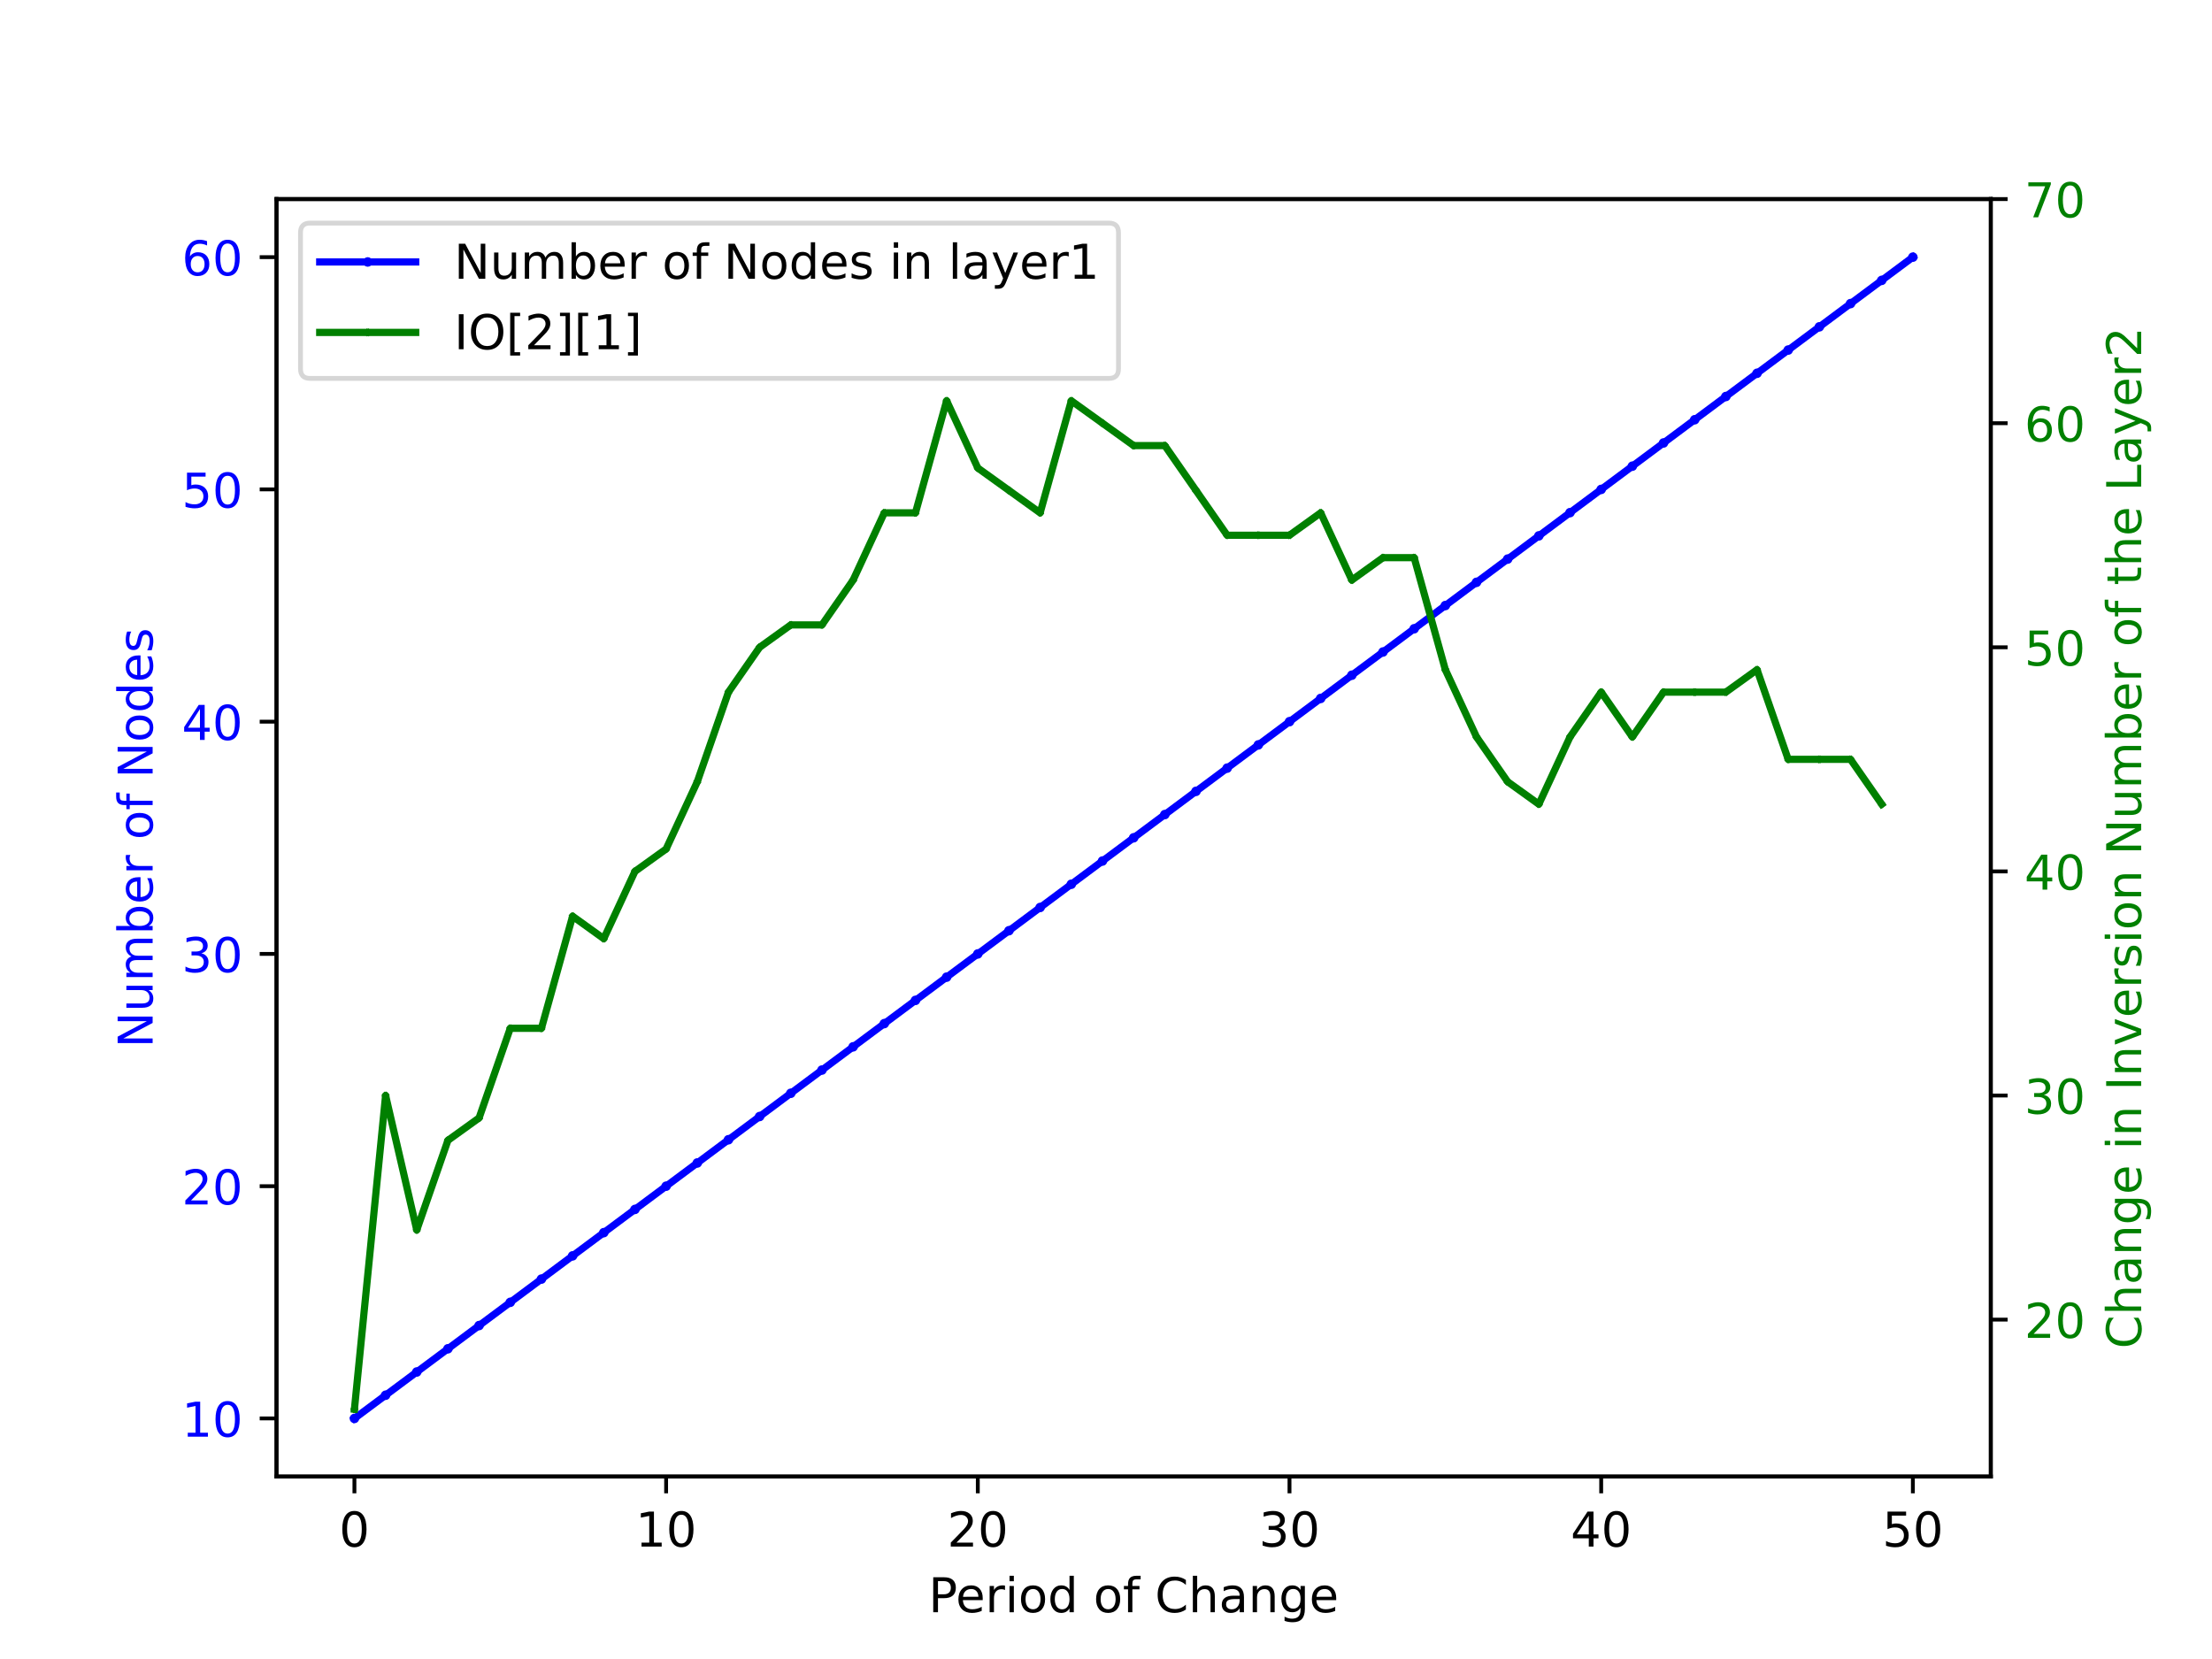 <?xml version="1.0" encoding="utf-8" standalone="no"?>
<!DOCTYPE svg PUBLIC "-//W3C//DTD SVG 1.1//EN"
  "http://www.w3.org/Graphics/SVG/1.1/DTD/svg11.dtd">
<!-- Created with matplotlib (https://matplotlib.org/) -->
<svg height="345.6pt" version="1.1" viewBox="0 0 460.8 345.6" width="460.8pt" xmlns="http://www.w3.org/2000/svg" xmlns:xlink="http://www.w3.org/1999/xlink">
 <defs>
  <style type="text/css">
*{stroke-linecap:butt;stroke-linejoin:round;}
  </style>
 </defs>
 <g id="figure_1">
  <g id="patch_1">
   <path d="M 0 345.6 
L 460.8 345.6 
L 460.8 0 
L 0 0 
z
" style="fill:#ffffff;"/>
  </g>
  <g id="axes_1">
   <g id="patch_2">
    <path d="M 57.6 307.584 
L 414.72 307.584 
L 414.72 41.472 
L 57.6 41.472 
z
" style="fill:#ffffff;"/>
   </g>
   <g id="matplotlib.axis_1">
    <g id="xtick_1">
     <g id="line2d_1">
      <defs>
       <path d="M 0 0 
L 0 3.5 
" id="mf388f41310" style="stroke:#000000;stroke-width:0.8;"/>
      </defs>
      <g>
       <use style="stroke:#000000;stroke-width:0.8;" x="73.833" xlink:href="#mf388f41310" y="307.584"/>
      </g>
     </g>
     <g id="text_1">
      <!-- 0 -->
      <defs>
       <path d="M 31.781 66.406 
Q 24.172 66.406 20.328 58.906 
Q 16.5 51.422 16.5 36.375 
Q 16.5 21.391 20.328 13.891 
Q 24.172 6.391 31.781 6.391 
Q 39.453 6.391 43.281 13.891 
Q 47.125 21.391 47.125 36.375 
Q 47.125 51.422 43.281 58.906 
Q 39.453 66.406 31.781 66.406 
z
M 31.781 74.219 
Q 44.047 74.219 50.516 64.516 
Q 56.984 54.828 56.984 36.375 
Q 56.984 17.969 50.516 8.266 
Q 44.047 -1.422 31.781 -1.422 
Q 19.531 -1.422 13.062 8.266 
Q 6.594 17.969 6.594 36.375 
Q 6.594 54.828 13.062 64.516 
Q 19.531 74.219 31.781 74.219 
z
" id="DejaVuSans-48"/>
      </defs>
      <g transform="translate(70.651 322.182)scale(0.1 -0.1)">
       <use xlink:href="#DejaVuSans-48"/>
      </g>
     </g>
    </g>
    <g id="xtick_2">
     <g id="line2d_2">
      <g>
       <use style="stroke:#000000;stroke-width:0.8;" x="138.764" xlink:href="#mf388f41310" y="307.584"/>
      </g>
     </g>
     <g id="text_2">
      <!-- 10 -->
      <defs>
       <path d="M 12.406 8.297 
L 28.516 8.297 
L 28.516 63.922 
L 10.984 60.406 
L 10.984 69.391 
L 28.422 72.906 
L 38.281 72.906 
L 38.281 8.297 
L 54.391 8.297 
L 54.391 0 
L 12.406 0 
z
" id="DejaVuSans-49"/>
      </defs>
      <g transform="translate(132.401 322.182)scale(0.1 -0.1)">
       <use xlink:href="#DejaVuSans-49"/>
       <use x="63.623" xlink:href="#DejaVuSans-48"/>
      </g>
     </g>
    </g>
    <g id="xtick_3">
     <g id="line2d_3">
      <g>
       <use style="stroke:#000000;stroke-width:0.8;" x="203.695" xlink:href="#mf388f41310" y="307.584"/>
      </g>
     </g>
     <g id="text_3">
      <!-- 20 -->
      <defs>
       <path d="M 19.188 8.297 
L 53.609 8.297 
L 53.609 0 
L 7.328 0 
L 7.328 8.297 
Q 12.938 14.109 22.625 23.891 
Q 32.328 33.688 34.812 36.531 
Q 39.547 41.844 41.422 45.531 
Q 43.312 49.219 43.312 52.781 
Q 43.312 58.594 39.234 62.25 
Q 35.156 65.922 28.609 65.922 
Q 23.969 65.922 18.812 64.312 
Q 13.672 62.703 7.812 59.422 
L 7.812 69.391 
Q 13.766 71.781 18.938 73 
Q 24.125 74.219 28.422 74.219 
Q 39.75 74.219 46.484 68.547 
Q 53.219 62.891 53.219 53.422 
Q 53.219 48.922 51.531 44.891 
Q 49.859 40.875 45.406 35.406 
Q 44.188 33.984 37.641 27.219 
Q 31.109 20.453 19.188 8.297 
z
" id="DejaVuSans-50"/>
      </defs>
      <g transform="translate(197.332 322.182)scale(0.1 -0.1)">
       <use xlink:href="#DejaVuSans-50"/>
       <use x="63.623" xlink:href="#DejaVuSans-48"/>
      </g>
     </g>
    </g>
    <g id="xtick_4">
     <g id="line2d_4">
      <g>
       <use style="stroke:#000000;stroke-width:0.8;" x="268.625" xlink:href="#mf388f41310" y="307.584"/>
      </g>
     </g>
     <g id="text_4">
      <!-- 30 -->
      <defs>
       <path d="M 40.578 39.312 
Q 47.656 37.797 51.625 33 
Q 55.609 28.219 55.609 21.188 
Q 55.609 10.406 48.188 4.484 
Q 40.766 -1.422 27.094 -1.422 
Q 22.516 -1.422 17.656 -0.516 
Q 12.797 0.391 7.625 2.203 
L 7.625 11.719 
Q 11.719 9.328 16.594 8.109 
Q 21.484 6.891 26.812 6.891 
Q 36.078 6.891 40.938 10.547 
Q 45.797 14.203 45.797 21.188 
Q 45.797 27.641 41.281 31.266 
Q 36.766 34.906 28.719 34.906 
L 20.219 34.906 
L 20.219 43.016 
L 29.109 43.016 
Q 36.375 43.016 40.234 45.922 
Q 44.094 48.828 44.094 54.297 
Q 44.094 59.906 40.109 62.906 
Q 36.141 65.922 28.719 65.922 
Q 24.656 65.922 20.016 65.031 
Q 15.375 64.156 9.812 62.312 
L 9.812 71.094 
Q 15.438 72.656 20.344 73.438 
Q 25.25 74.219 29.594 74.219 
Q 40.828 74.219 47.359 69.109 
Q 53.906 64.016 53.906 55.328 
Q 53.906 49.266 50.438 45.094 
Q 46.969 40.922 40.578 39.312 
z
" id="DejaVuSans-51"/>
      </defs>
      <g transform="translate(262.263 322.182)scale(0.1 -0.1)">
       <use xlink:href="#DejaVuSans-51"/>
       <use x="63.623" xlink:href="#DejaVuSans-48"/>
      </g>
     </g>
    </g>
    <g id="xtick_5">
     <g id="line2d_5">
      <g>
       <use style="stroke:#000000;stroke-width:0.8;" x="333.556" xlink:href="#mf388f41310" y="307.584"/>
      </g>
     </g>
     <g id="text_5">
      <!-- 40 -->
      <defs>
       <path d="M 37.797 64.312 
L 12.891 25.391 
L 37.797 25.391 
z
M 35.203 72.906 
L 47.609 72.906 
L 47.609 25.391 
L 58.016 25.391 
L 58.016 17.188 
L 47.609 17.188 
L 47.609 0 
L 37.797 0 
L 37.797 17.188 
L 4.891 17.188 
L 4.891 26.703 
z
" id="DejaVuSans-52"/>
      </defs>
      <g transform="translate(327.194 322.182)scale(0.1 -0.1)">
       <use xlink:href="#DejaVuSans-52"/>
       <use x="63.623" xlink:href="#DejaVuSans-48"/>
      </g>
     </g>
    </g>
    <g id="xtick_6">
     <g id="line2d_6">
      <g>
       <use style="stroke:#000000;stroke-width:0.8;" x="398.487" xlink:href="#mf388f41310" y="307.584"/>
      </g>
     </g>
     <g id="text_6">
      <!-- 50 -->
      <defs>
       <path d="M 10.797 72.906 
L 49.516 72.906 
L 49.516 64.594 
L 19.828 64.594 
L 19.828 46.734 
Q 21.969 47.469 24.109 47.828 
Q 26.266 48.188 28.422 48.188 
Q 40.625 48.188 47.75 41.5 
Q 54.891 34.812 54.891 23.391 
Q 54.891 11.625 47.562 5.094 
Q 40.234 -1.422 26.906 -1.422 
Q 22.312 -1.422 17.547 -0.641 
Q 12.797 0.141 7.719 1.703 
L 7.719 11.625 
Q 12.109 9.234 16.797 8.062 
Q 21.484 6.891 26.703 6.891 
Q 35.156 6.891 40.078 11.328 
Q 45.016 15.766 45.016 23.391 
Q 45.016 31 40.078 35.438 
Q 35.156 39.891 26.703 39.891 
Q 22.75 39.891 18.812 39.016 
Q 14.891 38.141 10.797 36.281 
z
" id="DejaVuSans-53"/>
      </defs>
      <g transform="translate(392.125 322.182)scale(0.1 -0.1)">
       <use xlink:href="#DejaVuSans-53"/>
       <use x="63.623" xlink:href="#DejaVuSans-48"/>
      </g>
     </g>
    </g>
    <g id="text_7">
     <!-- Period of Change -->
     <defs>
      <path d="M 19.672 64.797 
L 19.672 37.406 
L 32.078 37.406 
Q 38.969 37.406 42.719 40.969 
Q 46.484 44.531 46.484 51.125 
Q 46.484 57.672 42.719 61.234 
Q 38.969 64.797 32.078 64.797 
z
M 9.812 72.906 
L 32.078 72.906 
Q 44.344 72.906 50.609 67.359 
Q 56.891 61.812 56.891 51.125 
Q 56.891 40.328 50.609 34.812 
Q 44.344 29.297 32.078 29.297 
L 19.672 29.297 
L 19.672 0 
L 9.812 0 
z
" id="DejaVuSans-80"/>
      <path d="M 56.203 29.594 
L 56.203 25.203 
L 14.891 25.203 
Q 15.484 15.922 20.484 11.062 
Q 25.484 6.203 34.422 6.203 
Q 39.594 6.203 44.453 7.469 
Q 49.312 8.734 54.109 11.281 
L 54.109 2.781 
Q 49.266 0.734 44.188 -0.344 
Q 39.109 -1.422 33.891 -1.422 
Q 20.797 -1.422 13.156 6.188 
Q 5.516 13.812 5.516 26.812 
Q 5.516 40.234 12.766 48.109 
Q 20.016 56 32.328 56 
Q 43.359 56 49.781 48.891 
Q 56.203 41.797 56.203 29.594 
z
M 47.219 32.234 
Q 47.125 39.594 43.094 43.984 
Q 39.062 48.391 32.422 48.391 
Q 24.906 48.391 20.391 44.141 
Q 15.875 39.891 15.188 32.172 
z
" id="DejaVuSans-101"/>
      <path d="M 41.109 46.297 
Q 39.594 47.172 37.812 47.578 
Q 36.031 48 33.891 48 
Q 26.266 48 22.188 43.047 
Q 18.109 38.094 18.109 28.812 
L 18.109 0 
L 9.078 0 
L 9.078 54.688 
L 18.109 54.688 
L 18.109 46.188 
Q 20.953 51.172 25.484 53.578 
Q 30.031 56 36.531 56 
Q 37.453 56 38.578 55.875 
Q 39.703 55.766 41.062 55.516 
z
" id="DejaVuSans-114"/>
      <path d="M 9.422 54.688 
L 18.406 54.688 
L 18.406 0 
L 9.422 0 
z
M 9.422 75.984 
L 18.406 75.984 
L 18.406 64.594 
L 9.422 64.594 
z
" id="DejaVuSans-105"/>
      <path d="M 30.609 48.391 
Q 23.391 48.391 19.188 42.75 
Q 14.984 37.109 14.984 27.297 
Q 14.984 17.484 19.156 11.844 
Q 23.344 6.203 30.609 6.203 
Q 37.797 6.203 41.984 11.859 
Q 46.188 17.531 46.188 27.297 
Q 46.188 37.016 41.984 42.703 
Q 37.797 48.391 30.609 48.391 
z
M 30.609 56 
Q 42.328 56 49.016 48.375 
Q 55.719 40.766 55.719 27.297 
Q 55.719 13.875 49.016 6.219 
Q 42.328 -1.422 30.609 -1.422 
Q 18.844 -1.422 12.172 6.219 
Q 5.516 13.875 5.516 27.297 
Q 5.516 40.766 12.172 48.375 
Q 18.844 56 30.609 56 
z
" id="DejaVuSans-111"/>
      <path d="M 45.406 46.391 
L 45.406 75.984 
L 54.391 75.984 
L 54.391 0 
L 45.406 0 
L 45.406 8.203 
Q 42.578 3.328 38.25 0.953 
Q 33.938 -1.422 27.875 -1.422 
Q 17.969 -1.422 11.734 6.484 
Q 5.516 14.406 5.516 27.297 
Q 5.516 40.188 11.734 48.094 
Q 17.969 56 27.875 56 
Q 33.938 56 38.25 53.625 
Q 42.578 51.266 45.406 46.391 
z
M 14.797 27.297 
Q 14.797 17.391 18.875 11.75 
Q 22.953 6.109 30.078 6.109 
Q 37.203 6.109 41.297 11.75 
Q 45.406 17.391 45.406 27.297 
Q 45.406 37.203 41.297 42.844 
Q 37.203 48.484 30.078 48.484 
Q 22.953 48.484 18.875 42.844 
Q 14.797 37.203 14.797 27.297 
z
" id="DejaVuSans-100"/>
      <path id="DejaVuSans-32"/>
      <path d="M 37.109 75.984 
L 37.109 68.5 
L 28.516 68.5 
Q 23.688 68.5 21.797 66.547 
Q 19.922 64.594 19.922 59.516 
L 19.922 54.688 
L 34.719 54.688 
L 34.719 47.703 
L 19.922 47.703 
L 19.922 0 
L 10.891 0 
L 10.891 47.703 
L 2.297 47.703 
L 2.297 54.688 
L 10.891 54.688 
L 10.891 58.5 
Q 10.891 67.625 15.141 71.797 
Q 19.391 75.984 28.609 75.984 
z
" id="DejaVuSans-102"/>
      <path d="M 64.406 67.281 
L 64.406 56.891 
Q 59.422 61.531 53.781 63.812 
Q 48.141 66.109 41.797 66.109 
Q 29.297 66.109 22.656 58.469 
Q 16.016 50.828 16.016 36.375 
Q 16.016 21.969 22.656 14.328 
Q 29.297 6.688 41.797 6.688 
Q 48.141 6.688 53.781 8.984 
Q 59.422 11.281 64.406 15.922 
L 64.406 5.609 
Q 59.234 2.094 53.438 0.328 
Q 47.656 -1.422 41.219 -1.422 
Q 24.656 -1.422 15.125 8.703 
Q 5.609 18.844 5.609 36.375 
Q 5.609 53.953 15.125 64.078 
Q 24.656 74.219 41.219 74.219 
Q 47.75 74.219 53.531 72.484 
Q 59.328 70.75 64.406 67.281 
z
" id="DejaVuSans-67"/>
      <path d="M 54.891 33.016 
L 54.891 0 
L 45.906 0 
L 45.906 32.719 
Q 45.906 40.484 42.875 44.328 
Q 39.844 48.188 33.797 48.188 
Q 26.516 48.188 22.312 43.547 
Q 18.109 38.922 18.109 30.906 
L 18.109 0 
L 9.078 0 
L 9.078 75.984 
L 18.109 75.984 
L 18.109 46.188 
Q 21.344 51.125 25.703 53.562 
Q 30.078 56 35.797 56 
Q 45.219 56 50.047 50.172 
Q 54.891 44.344 54.891 33.016 
z
" id="DejaVuSans-104"/>
      <path d="M 34.281 27.484 
Q 23.391 27.484 19.188 25 
Q 14.984 22.516 14.984 16.5 
Q 14.984 11.719 18.141 8.906 
Q 21.297 6.109 26.703 6.109 
Q 34.188 6.109 38.703 11.406 
Q 43.219 16.703 43.219 25.484 
L 43.219 27.484 
z
M 52.203 31.203 
L 52.203 0 
L 43.219 0 
L 43.219 8.297 
Q 40.141 3.328 35.547 0.953 
Q 30.953 -1.422 24.312 -1.422 
Q 15.922 -1.422 10.953 3.297 
Q 6 8.016 6 15.922 
Q 6 25.141 12.172 29.828 
Q 18.359 34.516 30.609 34.516 
L 43.219 34.516 
L 43.219 35.406 
Q 43.219 41.609 39.141 45 
Q 35.062 48.391 27.688 48.391 
Q 23 48.391 18.547 47.266 
Q 14.109 46.141 10.016 43.891 
L 10.016 52.203 
Q 14.938 54.109 19.578 55.047 
Q 24.219 56 28.609 56 
Q 40.484 56 46.344 49.844 
Q 52.203 43.703 52.203 31.203 
z
" id="DejaVuSans-97"/>
      <path d="M 54.891 33.016 
L 54.891 0 
L 45.906 0 
L 45.906 32.719 
Q 45.906 40.484 42.875 44.328 
Q 39.844 48.188 33.797 48.188 
Q 26.516 48.188 22.312 43.547 
Q 18.109 38.922 18.109 30.906 
L 18.109 0 
L 9.078 0 
L 9.078 54.688 
L 18.109 54.688 
L 18.109 46.188 
Q 21.344 51.125 25.703 53.562 
Q 30.078 56 35.797 56 
Q 45.219 56 50.047 50.172 
Q 54.891 44.344 54.891 33.016 
z
" id="DejaVuSans-110"/>
      <path d="M 45.406 27.984 
Q 45.406 37.75 41.375 43.109 
Q 37.359 48.484 30.078 48.484 
Q 22.859 48.484 18.828 43.109 
Q 14.797 37.75 14.797 27.984 
Q 14.797 18.266 18.828 12.891 
Q 22.859 7.516 30.078 7.516 
Q 37.359 7.516 41.375 12.891 
Q 45.406 18.266 45.406 27.984 
z
M 54.391 6.781 
Q 54.391 -7.172 48.188 -13.984 
Q 42 -20.797 29.203 -20.797 
Q 24.469 -20.797 20.266 -20.094 
Q 16.062 -19.391 12.109 -17.922 
L 12.109 -9.188 
Q 16.062 -11.328 19.922 -12.344 
Q 23.781 -13.375 27.781 -13.375 
Q 36.625 -13.375 41.016 -8.766 
Q 45.406 -4.156 45.406 5.172 
L 45.406 9.625 
Q 42.625 4.781 38.281 2.391 
Q 33.938 0 27.875 0 
Q 17.828 0 11.672 7.656 
Q 5.516 15.328 5.516 27.984 
Q 5.516 40.672 11.672 48.328 
Q 17.828 56 27.875 56 
Q 33.938 56 38.281 53.609 
Q 42.625 51.219 45.406 46.391 
L 45.406 54.688 
L 54.391 54.688 
z
" id="DejaVuSans-103"/>
     </defs>
     <g transform="translate(193.43 335.861)scale(0.1 -0.1)">
      <use xlink:href="#DejaVuSans-80"/>
      <use x="56.678" xlink:href="#DejaVuSans-101"/>
      <use x="118.201" xlink:href="#DejaVuSans-114"/>
      <use x="159.314" xlink:href="#DejaVuSans-105"/>
      <use x="187.098" xlink:href="#DejaVuSans-111"/>
      <use x="248.279" xlink:href="#DejaVuSans-100"/>
      <use x="311.756" xlink:href="#DejaVuSans-32"/>
      <use x="343.543" xlink:href="#DejaVuSans-111"/>
      <use x="404.725" xlink:href="#DejaVuSans-102"/>
      <use x="439.93" xlink:href="#DejaVuSans-32"/>
      <use x="471.717" xlink:href="#DejaVuSans-67"/>
      <use x="541.541" xlink:href="#DejaVuSans-104"/>
      <use x="604.92" xlink:href="#DejaVuSans-97"/>
      <use x="666.199" xlink:href="#DejaVuSans-110"/>
      <use x="729.578" xlink:href="#DejaVuSans-103"/>
      <use x="793.055" xlink:href="#DejaVuSans-101"/>
     </g>
    </g>
   </g>
   <g id="matplotlib.axis_2">
    <g id="ytick_1">
     <g id="line2d_7">
      <defs>
       <path d="M 0 0 
L -3.5 0 
" id="m3a14ada062" style="stroke:#000000;stroke-width:0.8;"/>
      </defs>
      <g>
       <use style="stroke:#000000;stroke-width:0.8;" x="57.6" xlink:href="#m3a14ada062" y="295.488"/>
      </g>
     </g>
     <g id="text_8">
      <!-- 10 -->
      <g style="fill:#0000ff;" transform="translate(37.875 299.287)scale(0.1 -0.1)">
       <use xlink:href="#DejaVuSans-49"/>
       <use x="63.623" xlink:href="#DejaVuSans-48"/>
      </g>
     </g>
    </g>
    <g id="ytick_2">
     <g id="line2d_8">
      <g>
       <use style="stroke:#000000;stroke-width:0.8;" x="57.6" xlink:href="#m3a14ada062" y="247.104"/>
      </g>
     </g>
     <g id="text_9">
      <!-- 20 -->
      <g style="fill:#0000ff;" transform="translate(37.875 250.903)scale(0.1 -0.1)">
       <use xlink:href="#DejaVuSans-50"/>
       <use x="63.623" xlink:href="#DejaVuSans-48"/>
      </g>
     </g>
    </g>
    <g id="ytick_3">
     <g id="line2d_9">
      <g>
       <use style="stroke:#000000;stroke-width:0.8;" x="57.6" xlink:href="#m3a14ada062" y="198.72"/>
      </g>
     </g>
     <g id="text_10">
      <!-- 30 -->
      <g style="fill:#0000ff;" transform="translate(37.875 202.519)scale(0.1 -0.1)">
       <use xlink:href="#DejaVuSans-51"/>
       <use x="63.623" xlink:href="#DejaVuSans-48"/>
      </g>
     </g>
    </g>
    <g id="ytick_4">
     <g id="line2d_10">
      <g>
       <use style="stroke:#000000;stroke-width:0.8;" x="57.6" xlink:href="#m3a14ada062" y="150.336"/>
      </g>
     </g>
     <g id="text_11">
      <!-- 40 -->
      <g style="fill:#0000ff;" transform="translate(37.875 154.135)scale(0.1 -0.1)">
       <use xlink:href="#DejaVuSans-52"/>
       <use x="63.623" xlink:href="#DejaVuSans-48"/>
      </g>
     </g>
    </g>
    <g id="ytick_5">
     <g id="line2d_11">
      <g>
       <use style="stroke:#000000;stroke-width:0.8;" x="57.6" xlink:href="#m3a14ada062" y="101.952"/>
      </g>
     </g>
     <g id="text_12">
      <!-- 50 -->
      <g style="fill:#0000ff;" transform="translate(37.875 105.751)scale(0.1 -0.1)">
       <use xlink:href="#DejaVuSans-53"/>
       <use x="63.623" xlink:href="#DejaVuSans-48"/>
      </g>
     </g>
    </g>
    <g id="ytick_6">
     <g id="line2d_12">
      <g>
       <use style="stroke:#000000;stroke-width:0.8;" x="57.6" xlink:href="#m3a14ada062" y="53.568"/>
      </g>
     </g>
     <g id="text_13">
      <!-- 60 -->
      <defs>
       <path d="M 33.016 40.375 
Q 26.375 40.375 22.484 35.828 
Q 18.609 31.297 18.609 23.391 
Q 18.609 15.531 22.484 10.953 
Q 26.375 6.391 33.016 6.391 
Q 39.656 6.391 43.531 10.953 
Q 47.406 15.531 47.406 23.391 
Q 47.406 31.297 43.531 35.828 
Q 39.656 40.375 33.016 40.375 
z
M 52.594 71.297 
L 52.594 62.312 
Q 48.875 64.062 45.094 64.984 
Q 41.312 65.922 37.594 65.922 
Q 27.828 65.922 22.672 59.328 
Q 17.531 52.734 16.797 39.406 
Q 19.672 43.656 24.016 45.922 
Q 28.375 48.188 33.594 48.188 
Q 44.578 48.188 50.953 41.516 
Q 57.328 34.859 57.328 23.391 
Q 57.328 12.156 50.688 5.359 
Q 44.047 -1.422 33.016 -1.422 
Q 20.359 -1.422 13.672 8.266 
Q 6.984 17.969 6.984 36.375 
Q 6.984 53.656 15.188 63.938 
Q 23.391 74.219 37.203 74.219 
Q 40.922 74.219 44.703 73.484 
Q 48.484 72.75 52.594 71.297 
z
" id="DejaVuSans-54"/>
      </defs>
      <g style="fill:#0000ff;" transform="translate(37.875 57.367)scale(0.1 -0.1)">
       <use xlink:href="#DejaVuSans-54"/>
       <use x="63.623" xlink:href="#DejaVuSans-48"/>
      </g>
     </g>
    </g>
    <g id="text_14">
     <!-- Number of Nodes -->
     <defs>
      <path d="M 9.812 72.906 
L 23.094 72.906 
L 55.422 11.922 
L 55.422 72.906 
L 64.984 72.906 
L 64.984 0 
L 51.703 0 
L 19.391 60.984 
L 19.391 0 
L 9.812 0 
z
" id="DejaVuSans-78"/>
      <path d="M 8.5 21.578 
L 8.5 54.688 
L 17.484 54.688 
L 17.484 21.922 
Q 17.484 14.156 20.5 10.266 
Q 23.531 6.391 29.594 6.391 
Q 36.859 6.391 41.078 11.031 
Q 45.312 15.672 45.312 23.688 
L 45.312 54.688 
L 54.297 54.688 
L 54.297 0 
L 45.312 0 
L 45.312 8.406 
Q 42.047 3.422 37.719 1 
Q 33.406 -1.422 27.688 -1.422 
Q 18.266 -1.422 13.375 4.438 
Q 8.5 10.297 8.5 21.578 
z
M 31.109 56 
z
" id="DejaVuSans-117"/>
      <path d="M 52 44.188 
Q 55.375 50.25 60.062 53.125 
Q 64.75 56 71.094 56 
Q 79.641 56 84.281 50.016 
Q 88.922 44.047 88.922 33.016 
L 88.922 0 
L 79.891 0 
L 79.891 32.719 
Q 79.891 40.578 77.094 44.375 
Q 74.312 48.188 68.609 48.188 
Q 61.625 48.188 57.562 43.547 
Q 53.516 38.922 53.516 30.906 
L 53.516 0 
L 44.484 0 
L 44.484 32.719 
Q 44.484 40.625 41.703 44.406 
Q 38.922 48.188 33.109 48.188 
Q 26.219 48.188 22.156 43.531 
Q 18.109 38.875 18.109 30.906 
L 18.109 0 
L 9.078 0 
L 9.078 54.688 
L 18.109 54.688 
L 18.109 46.188 
Q 21.188 51.219 25.484 53.609 
Q 29.781 56 35.688 56 
Q 41.656 56 45.828 52.969 
Q 50 49.953 52 44.188 
z
" id="DejaVuSans-109"/>
      <path d="M 48.688 27.297 
Q 48.688 37.203 44.609 42.844 
Q 40.531 48.484 33.406 48.484 
Q 26.266 48.484 22.188 42.844 
Q 18.109 37.203 18.109 27.297 
Q 18.109 17.391 22.188 11.75 
Q 26.266 6.109 33.406 6.109 
Q 40.531 6.109 44.609 11.75 
Q 48.688 17.391 48.688 27.297 
z
M 18.109 46.391 
Q 20.953 51.266 25.266 53.625 
Q 29.594 56 35.594 56 
Q 45.562 56 51.781 48.094 
Q 58.016 40.188 58.016 27.297 
Q 58.016 14.406 51.781 6.484 
Q 45.562 -1.422 35.594 -1.422 
Q 29.594 -1.422 25.266 0.953 
Q 20.953 3.328 18.109 8.203 
L 18.109 0 
L 9.078 0 
L 9.078 75.984 
L 18.109 75.984 
z
" id="DejaVuSans-98"/>
      <path d="M 44.281 53.078 
L 44.281 44.578 
Q 40.484 46.531 36.375 47.5 
Q 32.281 48.484 27.875 48.484 
Q 21.188 48.484 17.844 46.438 
Q 14.5 44.391 14.5 40.281 
Q 14.5 37.156 16.891 35.375 
Q 19.281 33.594 26.516 31.984 
L 29.594 31.297 
Q 39.156 29.25 43.188 25.516 
Q 47.219 21.781 47.219 15.094 
Q 47.219 7.469 41.188 3.016 
Q 35.156 -1.422 24.609 -1.422 
Q 20.219 -1.422 15.453 -0.562 
Q 10.688 0.297 5.422 2 
L 5.422 11.281 
Q 10.406 8.688 15.234 7.391 
Q 20.062 6.109 24.812 6.109 
Q 31.156 6.109 34.562 8.281 
Q 37.984 10.453 37.984 14.406 
Q 37.984 18.062 35.516 20.016 
Q 33.062 21.969 24.703 23.781 
L 21.578 24.516 
Q 13.234 26.266 9.516 29.906 
Q 5.812 33.547 5.812 39.891 
Q 5.812 47.609 11.281 51.797 
Q 16.75 56 26.812 56 
Q 31.781 56 36.172 55.266 
Q 40.578 54.547 44.281 53.078 
z
" id="DejaVuSans-115"/>
     </defs>
     <g style="fill:#0000ff;" transform="translate(31.795 218.267)rotate(-90)scale(0.1 -0.1)">
      <use xlink:href="#DejaVuSans-78"/>
      <use x="74.805" xlink:href="#DejaVuSans-117"/>
      <use x="138.184" xlink:href="#DejaVuSans-109"/>
      <use x="235.596" xlink:href="#DejaVuSans-98"/>
      <use x="299.072" xlink:href="#DejaVuSans-101"/>
      <use x="360.596" xlink:href="#DejaVuSans-114"/>
      <use x="401.709" xlink:href="#DejaVuSans-32"/>
      <use x="433.496" xlink:href="#DejaVuSans-111"/>
      <use x="494.678" xlink:href="#DejaVuSans-102"/>
      <use x="529.883" xlink:href="#DejaVuSans-32"/>
      <use x="561.67" xlink:href="#DejaVuSans-78"/>
      <use x="636.475" xlink:href="#DejaVuSans-111"/>
      <use x="697.656" xlink:href="#DejaVuSans-100"/>
      <use x="761.133" xlink:href="#DejaVuSans-101"/>
      <use x="822.656" xlink:href="#DejaVuSans-115"/>
     </g>
    </g>
   </g>
   <g id="line2d_13">
    <path clip-path="url(#p1929d52efe)" d="M 73.833 295.488 
L 80.326 290.65 
L 86.819 285.811 
L 93.312 280.973 
L 99.805 276.134 
L 106.298 271.296 
L 112.791 266.458 
L 119.284 261.619 
L 125.777 256.781 
L 132.271 251.942 
L 138.764 247.104 
L 145.257 242.266 
L 151.75 237.427 
L 158.243 232.589 
L 164.736 227.75 
L 171.229 222.912 
L 177.722 218.074 
L 184.215 213.235 
L 190.708 208.397 
L 197.201 203.558 
L 203.695 198.72 
L 210.188 193.882 
L 216.681 189.043 
L 223.174 184.205 
L 229.667 179.366 
L 236.16 174.528 
L 242.653 169.69 
L 249.146 164.851 
L 255.639 160.013 
L 262.132 155.174 
L 268.625 150.336 
L 275.119 145.498 
L 281.612 140.659 
L 288.105 135.821 
L 294.598 130.982 
L 301.091 126.144 
L 307.584 121.306 
L 314.077 116.467 
L 320.57 111.629 
L 327.063 106.79 
L 333.556 101.952 
L 340.049 97.114 
L 346.543 92.275 
L 353.036 87.437 
L 359.529 82.598 
L 366.022 77.76 
L 372.515 72.922 
L 379.008 68.083 
L 385.501 63.245 
L 391.994 58.406 
L 398.487 53.568 
" style="fill:none;stroke:#0000ff;stroke-linecap:square;stroke-width:1.5;"/>
    <defs>
     <path d="M 0 0.5 
C 0.133 0.5 0.26 0.447 0.354 0.354 
C 0.447 0.26 0.5 0.133 0.5 0 
C 0.5 -0.133 0.447 -0.26 0.354 -0.354 
C 0.26 -0.447 0.133 -0.5 0 -0.5 
C -0.133 -0.5 -0.26 -0.447 -0.354 -0.354 
C -0.447 -0.26 -0.5 -0.133 -0.5 0 
C -0.5 0.133 -0.447 0.26 -0.354 0.354 
C -0.26 0.447 -0.133 0.5 0 0.5 
z
" id="me0631b7da0" style="stroke:#0000ff;"/>
    </defs>
    <g clip-path="url(#p1929d52efe)">
     <use style="fill:#0000ff;stroke:#0000ff;" x="73.833" xlink:href="#me0631b7da0" y="295.488"/>
     <use style="fill:#0000ff;stroke:#0000ff;" x="80.326" xlink:href="#me0631b7da0" y="290.65"/>
     <use style="fill:#0000ff;stroke:#0000ff;" x="86.819" xlink:href="#me0631b7da0" y="285.811"/>
     <use style="fill:#0000ff;stroke:#0000ff;" x="93.312" xlink:href="#me0631b7da0" y="280.973"/>
     <use style="fill:#0000ff;stroke:#0000ff;" x="99.805" xlink:href="#me0631b7da0" y="276.134"/>
     <use style="fill:#0000ff;stroke:#0000ff;" x="106.298" xlink:href="#me0631b7da0" y="271.296"/>
     <use style="fill:#0000ff;stroke:#0000ff;" x="112.791" xlink:href="#me0631b7da0" y="266.458"/>
     <use style="fill:#0000ff;stroke:#0000ff;" x="119.284" xlink:href="#me0631b7da0" y="261.619"/>
     <use style="fill:#0000ff;stroke:#0000ff;" x="125.777" xlink:href="#me0631b7da0" y="256.781"/>
     <use style="fill:#0000ff;stroke:#0000ff;" x="132.271" xlink:href="#me0631b7da0" y="251.942"/>
     <use style="fill:#0000ff;stroke:#0000ff;" x="138.764" xlink:href="#me0631b7da0" y="247.104"/>
     <use style="fill:#0000ff;stroke:#0000ff;" x="145.257" xlink:href="#me0631b7da0" y="242.266"/>
     <use style="fill:#0000ff;stroke:#0000ff;" x="151.75" xlink:href="#me0631b7da0" y="237.427"/>
     <use style="fill:#0000ff;stroke:#0000ff;" x="158.243" xlink:href="#me0631b7da0" y="232.589"/>
     <use style="fill:#0000ff;stroke:#0000ff;" x="164.736" xlink:href="#me0631b7da0" y="227.75"/>
     <use style="fill:#0000ff;stroke:#0000ff;" x="171.229" xlink:href="#me0631b7da0" y="222.912"/>
     <use style="fill:#0000ff;stroke:#0000ff;" x="177.722" xlink:href="#me0631b7da0" y="218.074"/>
     <use style="fill:#0000ff;stroke:#0000ff;" x="184.215" xlink:href="#me0631b7da0" y="213.235"/>
     <use style="fill:#0000ff;stroke:#0000ff;" x="190.708" xlink:href="#me0631b7da0" y="208.397"/>
     <use style="fill:#0000ff;stroke:#0000ff;" x="197.201" xlink:href="#me0631b7da0" y="203.558"/>
     <use style="fill:#0000ff;stroke:#0000ff;" x="203.695" xlink:href="#me0631b7da0" y="198.72"/>
     <use style="fill:#0000ff;stroke:#0000ff;" x="210.188" xlink:href="#me0631b7da0" y="193.882"/>
     <use style="fill:#0000ff;stroke:#0000ff;" x="216.681" xlink:href="#me0631b7da0" y="189.043"/>
     <use style="fill:#0000ff;stroke:#0000ff;" x="223.174" xlink:href="#me0631b7da0" y="184.205"/>
     <use style="fill:#0000ff;stroke:#0000ff;" x="229.667" xlink:href="#me0631b7da0" y="179.366"/>
     <use style="fill:#0000ff;stroke:#0000ff;" x="236.16" xlink:href="#me0631b7da0" y="174.528"/>
     <use style="fill:#0000ff;stroke:#0000ff;" x="242.653" xlink:href="#me0631b7da0" y="169.69"/>
     <use style="fill:#0000ff;stroke:#0000ff;" x="249.146" xlink:href="#me0631b7da0" y="164.851"/>
     <use style="fill:#0000ff;stroke:#0000ff;" x="255.639" xlink:href="#me0631b7da0" y="160.013"/>
     <use style="fill:#0000ff;stroke:#0000ff;" x="262.132" xlink:href="#me0631b7da0" y="155.174"/>
     <use style="fill:#0000ff;stroke:#0000ff;" x="268.625" xlink:href="#me0631b7da0" y="150.336"/>
     <use style="fill:#0000ff;stroke:#0000ff;" x="275.119" xlink:href="#me0631b7da0" y="145.498"/>
     <use style="fill:#0000ff;stroke:#0000ff;" x="281.612" xlink:href="#me0631b7da0" y="140.659"/>
     <use style="fill:#0000ff;stroke:#0000ff;" x="288.105" xlink:href="#me0631b7da0" y="135.821"/>
     <use style="fill:#0000ff;stroke:#0000ff;" x="294.598" xlink:href="#me0631b7da0" y="130.982"/>
     <use style="fill:#0000ff;stroke:#0000ff;" x="301.091" xlink:href="#me0631b7da0" y="126.144"/>
     <use style="fill:#0000ff;stroke:#0000ff;" x="307.584" xlink:href="#me0631b7da0" y="121.306"/>
     <use style="fill:#0000ff;stroke:#0000ff;" x="314.077" xlink:href="#me0631b7da0" y="116.467"/>
     <use style="fill:#0000ff;stroke:#0000ff;" x="320.57" xlink:href="#me0631b7da0" y="111.629"/>
     <use style="fill:#0000ff;stroke:#0000ff;" x="327.063" xlink:href="#me0631b7da0" y="106.79"/>
     <use style="fill:#0000ff;stroke:#0000ff;" x="333.556" xlink:href="#me0631b7da0" y="101.952"/>
     <use style="fill:#0000ff;stroke:#0000ff;" x="340.049" xlink:href="#me0631b7da0" y="97.114"/>
     <use style="fill:#0000ff;stroke:#0000ff;" x="346.543" xlink:href="#me0631b7da0" y="92.275"/>
     <use style="fill:#0000ff;stroke:#0000ff;" x="353.036" xlink:href="#me0631b7da0" y="87.437"/>
     <use style="fill:#0000ff;stroke:#0000ff;" x="359.529" xlink:href="#me0631b7da0" y="82.598"/>
     <use style="fill:#0000ff;stroke:#0000ff;" x="366.022" xlink:href="#me0631b7da0" y="77.76"/>
     <use style="fill:#0000ff;stroke:#0000ff;" x="372.515" xlink:href="#me0631b7da0" y="72.922"/>
     <use style="fill:#0000ff;stroke:#0000ff;" x="379.008" xlink:href="#me0631b7da0" y="68.083"/>
     <use style="fill:#0000ff;stroke:#0000ff;" x="385.501" xlink:href="#me0631b7da0" y="63.245"/>
     <use style="fill:#0000ff;stroke:#0000ff;" x="391.994" xlink:href="#me0631b7da0" y="58.406"/>
     <use style="fill:#0000ff;stroke:#0000ff;" x="398.487" xlink:href="#me0631b7da0" y="53.568"/>
    </g>
   </g>
   <g id="patch_3">
    <path d="M 57.6 307.584 
L 57.6 41.472 
" style="fill:none;stroke:#000000;stroke-linecap:square;stroke-linejoin:miter;stroke-width:0.8;"/>
   </g>
   <g id="patch_4">
    <path d="M 414.72 307.584 
L 414.72 41.472 
" style="fill:none;stroke:#000000;stroke-linecap:square;stroke-linejoin:miter;stroke-width:0.8;"/>
   </g>
   <g id="patch_5">
    <path d="M 57.6 307.584 
L 414.72 307.584 
" style="fill:none;stroke:#000000;stroke-linecap:square;stroke-linejoin:miter;stroke-width:0.8;"/>
   </g>
   <g id="patch_6">
    <path d="M 57.6 41.472 
L 414.72 41.472 
" style="fill:none;stroke:#000000;stroke-linecap:square;stroke-linejoin:miter;stroke-width:0.8;"/>
   </g>
  </g>
  <g id="axes_2">
   <g id="matplotlib.axis_3">
    <g id="ytick_7">
     <g id="line2d_14">
      <defs>
       <path d="M 0 0 
L 3.5 0 
" id="mf0a10db8a1" style="stroke:#000000;stroke-width:0.8;"/>
      </defs>
      <g>
       <use style="stroke:#000000;stroke-width:0.8;" x="414.72" xlink:href="#mf0a10db8a1" y="274.904"/>
      </g>
     </g>
     <g id="text_15">
      <!-- 20 -->
      <g style="fill:#008000;" transform="translate(421.72 278.703)scale(0.1 -0.1)">
       <use xlink:href="#DejaVuSans-50"/>
       <use x="63.623" xlink:href="#DejaVuSans-48"/>
      </g>
     </g>
    </g>
    <g id="ytick_8">
     <g id="line2d_15">
      <g>
       <use style="stroke:#000000;stroke-width:0.8;" x="414.72" xlink:href="#mf0a10db8a1" y="228.217"/>
      </g>
     </g>
     <g id="text_16">
      <!-- 30 -->
      <g style="fill:#008000;" transform="translate(421.72 232.016)scale(0.1 -0.1)">
       <use xlink:href="#DejaVuSans-51"/>
       <use x="63.623" xlink:href="#DejaVuSans-48"/>
      </g>
     </g>
    </g>
    <g id="ytick_9">
     <g id="line2d_16">
      <g>
       <use style="stroke:#000000;stroke-width:0.8;" x="414.72" xlink:href="#mf0a10db8a1" y="181.531"/>
      </g>
     </g>
     <g id="text_17">
      <!-- 40 -->
      <g style="fill:#008000;" transform="translate(421.72 185.33)scale(0.1 -0.1)">
       <use xlink:href="#DejaVuSans-52"/>
       <use x="63.623" xlink:href="#DejaVuSans-48"/>
      </g>
     </g>
    </g>
    <g id="ytick_10">
     <g id="line2d_17">
      <g>
       <use style="stroke:#000000;stroke-width:0.8;" x="414.72" xlink:href="#mf0a10db8a1" y="134.845"/>
      </g>
     </g>
     <g id="text_18">
      <!-- 50 -->
      <g style="fill:#008000;" transform="translate(421.72 138.644)scale(0.1 -0.1)">
       <use xlink:href="#DejaVuSans-53"/>
       <use x="63.623" xlink:href="#DejaVuSans-48"/>
      </g>
     </g>
    </g>
    <g id="ytick_11">
     <g id="line2d_18">
      <g>
       <use style="stroke:#000000;stroke-width:0.8;" x="414.72" xlink:href="#mf0a10db8a1" y="88.158"/>
      </g>
     </g>
     <g id="text_19">
      <!-- 60 -->
      <g style="fill:#008000;" transform="translate(421.72 91.958)scale(0.1 -0.1)">
       <use xlink:href="#DejaVuSans-54"/>
       <use x="63.623" xlink:href="#DejaVuSans-48"/>
      </g>
     </g>
    </g>
    <g id="ytick_12">
     <g id="line2d_19">
      <g>
       <use style="stroke:#000000;stroke-width:0.8;" x="414.72" xlink:href="#mf0a10db8a1" y="41.472"/>
      </g>
     </g>
     <g id="text_20">
      <!-- 70 -->
      <defs>
       <path d="M 8.203 72.906 
L 55.078 72.906 
L 55.078 68.703 
L 28.609 0 
L 18.312 0 
L 43.219 64.594 
L 8.203 64.594 
z
" id="DejaVuSans-55"/>
      </defs>
      <g style="fill:#008000;" transform="translate(421.72 45.271)scale(0.1 -0.1)">
       <use xlink:href="#DejaVuSans-55"/>
       <use x="63.623" xlink:href="#DejaVuSans-48"/>
      </g>
     </g>
    </g>
    <g id="text_21">
     <!-- Change in Inversion Number of the Layer2 -->
     <defs>
      <path d="M 9.812 72.906 
L 19.672 72.906 
L 19.672 0 
L 9.812 0 
z
" id="DejaVuSans-73"/>
      <path d="M 2.984 54.688 
L 12.5 54.688 
L 29.594 8.797 
L 46.688 54.688 
L 56.203 54.688 
L 35.688 0 
L 23.484 0 
z
" id="DejaVuSans-118"/>
      <path d="M 18.312 70.219 
L 18.312 54.688 
L 36.812 54.688 
L 36.812 47.703 
L 18.312 47.703 
L 18.312 18.016 
Q 18.312 11.328 20.141 9.422 
Q 21.969 7.516 27.594 7.516 
L 36.812 7.516 
L 36.812 0 
L 27.594 0 
Q 17.188 0 13.234 3.875 
Q 9.281 7.766 9.281 18.016 
L 9.281 47.703 
L 2.688 47.703 
L 2.688 54.688 
L 9.281 54.688 
L 9.281 70.219 
z
" id="DejaVuSans-116"/>
      <path d="M 9.812 72.906 
L 19.672 72.906 
L 19.672 8.297 
L 55.172 8.297 
L 55.172 0 
L 9.812 0 
z
" id="DejaVuSans-76"/>
      <path d="M 32.172 -5.078 
Q 28.375 -14.844 24.75 -17.812 
Q 21.141 -20.797 15.094 -20.797 
L 7.906 -20.797 
L 7.906 -13.281 
L 13.188 -13.281 
Q 16.891 -13.281 18.938 -11.516 
Q 21 -9.766 23.484 -3.219 
L 25.094 0.875 
L 2.984 54.688 
L 12.5 54.688 
L 29.594 11.922 
L 46.688 54.688 
L 56.203 54.688 
z
" id="DejaVuSans-121"/>
     </defs>
     <g style="fill:#008000;" transform="translate(446.043 280.955)rotate(-90)scale(0.1 -0.1)">
      <use xlink:href="#DejaVuSans-67"/>
      <use x="69.824" xlink:href="#DejaVuSans-104"/>
      <use x="133.203" xlink:href="#DejaVuSans-97"/>
      <use x="194.482" xlink:href="#DejaVuSans-110"/>
      <use x="257.861" xlink:href="#DejaVuSans-103"/>
      <use x="321.338" xlink:href="#DejaVuSans-101"/>
      <use x="382.861" xlink:href="#DejaVuSans-32"/>
      <use x="414.648" xlink:href="#DejaVuSans-105"/>
      <use x="442.432" xlink:href="#DejaVuSans-110"/>
      <use x="505.811" xlink:href="#DejaVuSans-32"/>
      <use x="537.598" xlink:href="#DejaVuSans-73"/>
      <use x="567.09" xlink:href="#DejaVuSans-110"/>
      <use x="630.469" xlink:href="#DejaVuSans-118"/>
      <use x="689.648" xlink:href="#DejaVuSans-101"/>
      <use x="751.172" xlink:href="#DejaVuSans-114"/>
      <use x="792.285" xlink:href="#DejaVuSans-115"/>
      <use x="844.385" xlink:href="#DejaVuSans-105"/>
      <use x="872.168" xlink:href="#DejaVuSans-111"/>
      <use x="933.35" xlink:href="#DejaVuSans-110"/>
      <use x="996.729" xlink:href="#DejaVuSans-32"/>
      <use x="1028.516" xlink:href="#DejaVuSans-78"/>
      <use x="1103.32" xlink:href="#DejaVuSans-117"/>
      <use x="1166.699" xlink:href="#DejaVuSans-109"/>
      <use x="1264.111" xlink:href="#DejaVuSans-98"/>
      <use x="1327.588" xlink:href="#DejaVuSans-101"/>
      <use x="1389.111" xlink:href="#DejaVuSans-114"/>
      <use x="1430.225" xlink:href="#DejaVuSans-32"/>
      <use x="1462.012" xlink:href="#DejaVuSans-111"/>
      <use x="1523.193" xlink:href="#DejaVuSans-102"/>
      <use x="1558.398" xlink:href="#DejaVuSans-32"/>
      <use x="1590.186" xlink:href="#DejaVuSans-116"/>
      <use x="1629.395" xlink:href="#DejaVuSans-104"/>
      <use x="1692.773" xlink:href="#DejaVuSans-101"/>
      <use x="1754.297" xlink:href="#DejaVuSans-32"/>
      <use x="1786.084" xlink:href="#DejaVuSans-76"/>
      <use x="1841.797" xlink:href="#DejaVuSans-97"/>
      <use x="1903.076" xlink:href="#DejaVuSans-121"/>
      <use x="1962.256" xlink:href="#DejaVuSans-101"/>
      <use x="2023.779" xlink:href="#DejaVuSans-114"/>
      <use x="2064.893" xlink:href="#DejaVuSans-50"/>
     </g>
    </g>
   </g>
   <g id="line2d_20">
    <path clip-path="url(#p1929d52efe)" d="M 73.833 293.578 
L 80.326 228.217 
L 86.819 256.229 
L 93.312 237.555 
L 99.805 232.886 
L 106.298 214.211 
L 112.791 214.211 
L 119.284 190.868 
L 125.777 195.537 
L 132.271 181.531 
L 138.764 176.862 
L 145.257 162.856 
L 151.75 144.182 
L 158.243 134.845 
L 164.736 130.176 
L 171.229 130.176 
L 177.722 120.839 
L 184.215 106.833 
L 190.708 106.833 
L 197.201 83.49 
L 203.695 97.496 
L 210.188 102.164 
L 216.681 106.833 
L 223.174 83.49 
L 229.667 88.158 
L 236.16 92.827 
L 242.653 92.827 
L 249.146 102.164 
L 255.639 111.501 
L 262.132 111.501 
L 268.625 111.501 
L 275.119 106.833 
L 281.612 120.839 
L 288.105 116.17 
L 294.598 116.17 
L 301.091 139.513 
L 307.584 153.519 
L 314.077 162.856 
L 320.57 167.525 
L 327.063 153.519 
L 333.556 144.182 
L 340.049 153.519 
L 346.543 144.182 
L 353.036 144.182 
L 359.529 144.182 
L 366.022 139.513 
L 372.515 158.188 
L 379.008 158.188 
L 385.501 158.188 
L 391.994 167.525 
" style="fill:none;stroke:#008000;stroke-linecap:square;stroke-width:1.5;"/>
    <defs>
     <path d="M -0.5 0.5 
L 0.5 -0.5 
M -0.5 -0.5 
L 0.5 0.5 
" id="m9931038359" style="stroke:#008000;"/>
    </defs>
    <g clip-path="url(#p1929d52efe)">
     <use style="fill:#008000;stroke:#008000;" x="73.833" xlink:href="#m9931038359" y="293.578"/>
     <use style="fill:#008000;stroke:#008000;" x="80.326" xlink:href="#m9931038359" y="228.217"/>
     <use style="fill:#008000;stroke:#008000;" x="86.819" xlink:href="#m9931038359" y="256.229"/>
     <use style="fill:#008000;stroke:#008000;" x="93.312" xlink:href="#m9931038359" y="237.555"/>
     <use style="fill:#008000;stroke:#008000;" x="99.805" xlink:href="#m9931038359" y="232.886"/>
     <use style="fill:#008000;stroke:#008000;" x="106.298" xlink:href="#m9931038359" y="214.211"/>
     <use style="fill:#008000;stroke:#008000;" x="112.791" xlink:href="#m9931038359" y="214.211"/>
     <use style="fill:#008000;stroke:#008000;" x="119.284" xlink:href="#m9931038359" y="190.868"/>
     <use style="fill:#008000;stroke:#008000;" x="125.777" xlink:href="#m9931038359" y="195.537"/>
     <use style="fill:#008000;stroke:#008000;" x="132.271" xlink:href="#m9931038359" y="181.531"/>
     <use style="fill:#008000;stroke:#008000;" x="138.764" xlink:href="#m9931038359" y="176.862"/>
     <use style="fill:#008000;stroke:#008000;" x="145.257" xlink:href="#m9931038359" y="162.856"/>
     <use style="fill:#008000;stroke:#008000;" x="151.75" xlink:href="#m9931038359" y="144.182"/>
     <use style="fill:#008000;stroke:#008000;" x="158.243" xlink:href="#m9931038359" y="134.845"/>
     <use style="fill:#008000;stroke:#008000;" x="164.736" xlink:href="#m9931038359" y="130.176"/>
     <use style="fill:#008000;stroke:#008000;" x="171.229" xlink:href="#m9931038359" y="130.176"/>
     <use style="fill:#008000;stroke:#008000;" x="177.722" xlink:href="#m9931038359" y="120.839"/>
     <use style="fill:#008000;stroke:#008000;" x="184.215" xlink:href="#m9931038359" y="106.833"/>
     <use style="fill:#008000;stroke:#008000;" x="190.708" xlink:href="#m9931038359" y="106.833"/>
     <use style="fill:#008000;stroke:#008000;" x="197.201" xlink:href="#m9931038359" y="83.49"/>
     <use style="fill:#008000;stroke:#008000;" x="203.695" xlink:href="#m9931038359" y="97.496"/>
     <use style="fill:#008000;stroke:#008000;" x="210.188" xlink:href="#m9931038359" y="102.164"/>
     <use style="fill:#008000;stroke:#008000;" x="216.681" xlink:href="#m9931038359" y="106.833"/>
     <use style="fill:#008000;stroke:#008000;" x="223.174" xlink:href="#m9931038359" y="83.49"/>
     <use style="fill:#008000;stroke:#008000;" x="229.667" xlink:href="#m9931038359" y="88.158"/>
     <use style="fill:#008000;stroke:#008000;" x="236.16" xlink:href="#m9931038359" y="92.827"/>
     <use style="fill:#008000;stroke:#008000;" x="242.653" xlink:href="#m9931038359" y="92.827"/>
     <use style="fill:#008000;stroke:#008000;" x="249.146" xlink:href="#m9931038359" y="102.164"/>
     <use style="fill:#008000;stroke:#008000;" x="255.639" xlink:href="#m9931038359" y="111.501"/>
     <use style="fill:#008000;stroke:#008000;" x="262.132" xlink:href="#m9931038359" y="111.501"/>
     <use style="fill:#008000;stroke:#008000;" x="268.625" xlink:href="#m9931038359" y="111.501"/>
     <use style="fill:#008000;stroke:#008000;" x="275.119" xlink:href="#m9931038359" y="106.833"/>
     <use style="fill:#008000;stroke:#008000;" x="281.612" xlink:href="#m9931038359" y="120.839"/>
     <use style="fill:#008000;stroke:#008000;" x="288.105" xlink:href="#m9931038359" y="116.17"/>
     <use style="fill:#008000;stroke:#008000;" x="294.598" xlink:href="#m9931038359" y="116.17"/>
     <use style="fill:#008000;stroke:#008000;" x="301.091" xlink:href="#m9931038359" y="139.513"/>
     <use style="fill:#008000;stroke:#008000;" x="307.584" xlink:href="#m9931038359" y="153.519"/>
     <use style="fill:#008000;stroke:#008000;" x="314.077" xlink:href="#m9931038359" y="162.856"/>
     <use style="fill:#008000;stroke:#008000;" x="320.57" xlink:href="#m9931038359" y="167.525"/>
     <use style="fill:#008000;stroke:#008000;" x="327.063" xlink:href="#m9931038359" y="153.519"/>
     <use style="fill:#008000;stroke:#008000;" x="333.556" xlink:href="#m9931038359" y="144.182"/>
     <use style="fill:#008000;stroke:#008000;" x="340.049" xlink:href="#m9931038359" y="153.519"/>
     <use style="fill:#008000;stroke:#008000;" x="346.543" xlink:href="#m9931038359" y="144.182"/>
     <use style="fill:#008000;stroke:#008000;" x="353.036" xlink:href="#m9931038359" y="144.182"/>
     <use style="fill:#008000;stroke:#008000;" x="359.529" xlink:href="#m9931038359" y="144.182"/>
     <use style="fill:#008000;stroke:#008000;" x="366.022" xlink:href="#m9931038359" y="139.513"/>
     <use style="fill:#008000;stroke:#008000;" x="372.515" xlink:href="#m9931038359" y="158.188"/>
     <use style="fill:#008000;stroke:#008000;" x="379.008" xlink:href="#m9931038359" y="158.188"/>
     <use style="fill:#008000;stroke:#008000;" x="385.501" xlink:href="#m9931038359" y="158.188"/>
     <use style="fill:#008000;stroke:#008000;" x="391.994" xlink:href="#m9931038359" y="167.525"/>
    </g>
   </g>
   <g id="patch_7">
    <path d="M 57.6 307.584 
L 57.6 41.472 
" style="fill:none;stroke:#000000;stroke-linecap:square;stroke-linejoin:miter;stroke-width:0.8;"/>
   </g>
   <g id="patch_8">
    <path d="M 414.72 307.584 
L 414.72 41.472 
" style="fill:none;stroke:#000000;stroke-linecap:square;stroke-linejoin:miter;stroke-width:0.8;"/>
   </g>
   <g id="patch_9">
    <path d="M 57.6 307.584 
L 414.72 307.584 
" style="fill:none;stroke:#000000;stroke-linecap:square;stroke-linejoin:miter;stroke-width:0.8;"/>
   </g>
   <g id="patch_10">
    <path d="M 57.6 41.472 
L 414.72 41.472 
" style="fill:none;stroke:#000000;stroke-linecap:square;stroke-linejoin:miter;stroke-width:0.8;"/>
   </g>
   <g id="legend_1">
    <g id="patch_11">
     <path d="M 64.6 78.828 
L 231.002 78.828 
Q 233.002 78.828 233.002 76.828 
L 233.002 48.472 
Q 233.002 46.472 231.002 46.472 
L 64.6 46.472 
Q 62.6 46.472 62.6 48.472 
L 62.6 76.828 
Q 62.6 78.828 64.6 78.828 
z
" style="fill:#ffffff;opacity:0.8;stroke:#cccccc;stroke-linejoin:miter;"/>
    </g>
    <g id="line2d_21">
     <path d="M 66.6 54.57 
L 86.6 54.57 
" style="fill:none;stroke:#0000ff;stroke-linecap:square;stroke-width:1.5;"/>
    </g>
    <g id="line2d_22">
     <g>
      <use style="fill:#0000ff;stroke:#0000ff;" x="76.6" xlink:href="#me0631b7da0" y="54.57"/>
     </g>
    </g>
    <g id="text_22">
     <!-- Number of Nodes in layer1 -->
     <defs>
      <path d="M 9.422 75.984 
L 18.406 75.984 
L 18.406 0 
L 9.422 0 
z
" id="DejaVuSans-108"/>
     </defs>
     <g transform="translate(94.6 58.07)scale(0.1 -0.1)">
      <use xlink:href="#DejaVuSans-78"/>
      <use x="74.805" xlink:href="#DejaVuSans-117"/>
      <use x="138.184" xlink:href="#DejaVuSans-109"/>
      <use x="235.596" xlink:href="#DejaVuSans-98"/>
      <use x="299.072" xlink:href="#DejaVuSans-101"/>
      <use x="360.596" xlink:href="#DejaVuSans-114"/>
      <use x="401.709" xlink:href="#DejaVuSans-32"/>
      <use x="433.496" xlink:href="#DejaVuSans-111"/>
      <use x="494.678" xlink:href="#DejaVuSans-102"/>
      <use x="529.883" xlink:href="#DejaVuSans-32"/>
      <use x="561.67" xlink:href="#DejaVuSans-78"/>
      <use x="636.475" xlink:href="#DejaVuSans-111"/>
      <use x="697.656" xlink:href="#DejaVuSans-100"/>
      <use x="761.133" xlink:href="#DejaVuSans-101"/>
      <use x="822.656" xlink:href="#DejaVuSans-115"/>
      <use x="874.756" xlink:href="#DejaVuSans-32"/>
      <use x="906.543" xlink:href="#DejaVuSans-105"/>
      <use x="934.326" xlink:href="#DejaVuSans-110"/>
      <use x="997.705" xlink:href="#DejaVuSans-32"/>
      <use x="1029.492" xlink:href="#DejaVuSans-108"/>
      <use x="1057.275" xlink:href="#DejaVuSans-97"/>
      <use x="1118.555" xlink:href="#DejaVuSans-121"/>
      <use x="1177.734" xlink:href="#DejaVuSans-101"/>
      <use x="1239.258" xlink:href="#DejaVuSans-114"/>
      <use x="1280.371" xlink:href="#DejaVuSans-49"/>
     </g>
    </g>
    <g id="line2d_23">
     <path d="M 66.6 69.249 
L 86.6 69.249 
" style="fill:none;stroke:#008000;stroke-linecap:square;stroke-width:1.5;"/>
    </g>
    <g id="line2d_24">
     <g>
      <use style="fill:#008000;stroke:#008000;" x="76.6" xlink:href="#m9931038359" y="69.249"/>
     </g>
    </g>
    <g id="text_23">
     <!-- IO[2][1] -->
     <defs>
      <path d="M 39.406 66.219 
Q 28.656 66.219 22.328 58.203 
Q 16.016 50.203 16.016 36.375 
Q 16.016 22.609 22.328 14.594 
Q 28.656 6.594 39.406 6.594 
Q 50.141 6.594 56.422 14.594 
Q 62.703 22.609 62.703 36.375 
Q 62.703 50.203 56.422 58.203 
Q 50.141 66.219 39.406 66.219 
z
M 39.406 74.219 
Q 54.734 74.219 63.906 63.938 
Q 73.094 53.656 73.094 36.375 
Q 73.094 19.141 63.906 8.859 
Q 54.734 -1.422 39.406 -1.422 
Q 24.031 -1.422 14.812 8.828 
Q 5.609 19.094 5.609 36.375 
Q 5.609 53.656 14.812 63.938 
Q 24.031 74.219 39.406 74.219 
z
" id="DejaVuSans-79"/>
      <path d="M 8.594 75.984 
L 29.297 75.984 
L 29.297 69 
L 17.578 69 
L 17.578 -6.203 
L 29.297 -6.203 
L 29.297 -13.188 
L 8.594 -13.188 
z
" id="DejaVuSans-91"/>
      <path d="M 30.422 75.984 
L 30.422 -13.188 
L 9.719 -13.188 
L 9.719 -6.203 
L 21.391 -6.203 
L 21.391 69 
L 9.719 69 
L 9.719 75.984 
z
" id="DejaVuSans-93"/>
     </defs>
     <g transform="translate(94.6 72.749)scale(0.1 -0.1)">
      <use xlink:href="#DejaVuSans-73"/>
      <use x="29.492" xlink:href="#DejaVuSans-79"/>
      <use x="108.203" xlink:href="#DejaVuSans-91"/>
      <use x="147.217" xlink:href="#DejaVuSans-50"/>
      <use x="210.84" xlink:href="#DejaVuSans-93"/>
      <use x="249.854" xlink:href="#DejaVuSans-91"/>
      <use x="288.867" xlink:href="#DejaVuSans-49"/>
      <use x="352.49" xlink:href="#DejaVuSans-93"/>
     </g>
    </g>
   </g>
  </g>
 </g>
 <defs>
  <clipPath id="p1929d52efe">
   <rect height="266.112" width="357.12" x="57.6" y="41.472"/>
  </clipPath>
 </defs>
</svg>
